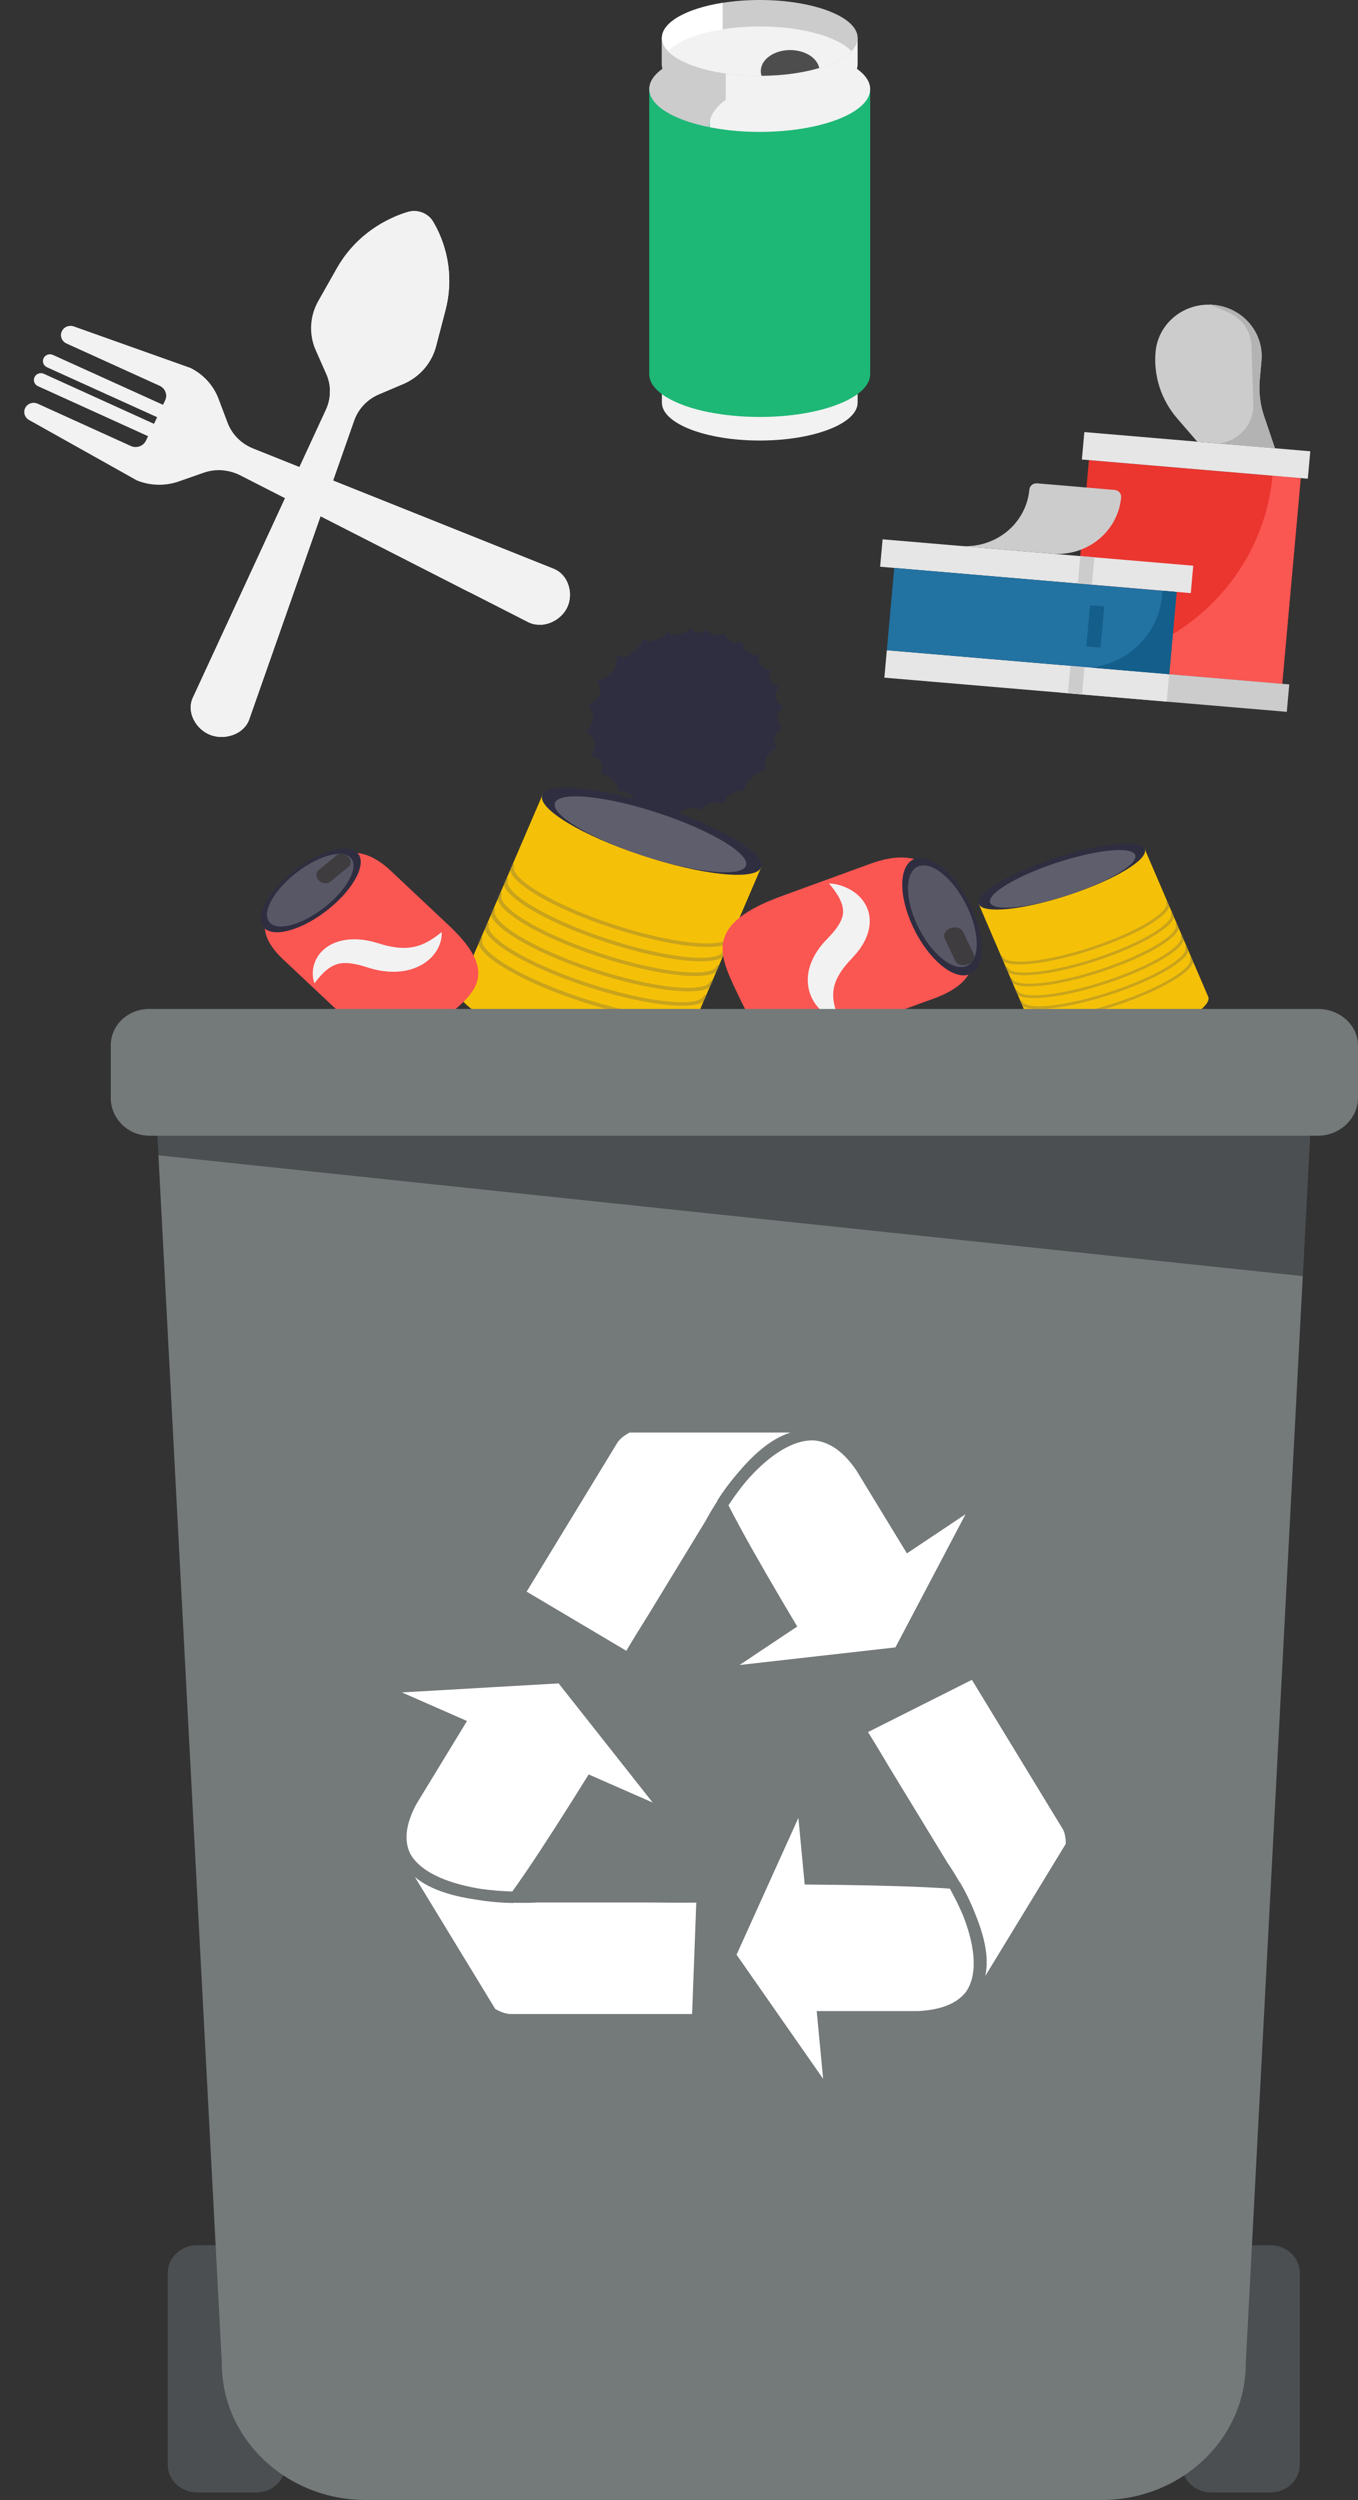 <svg width="125" height="230" viewBox="0 0 125 230" fill="none" xmlns="http://www.w3.org/2000/svg">
<rect x="0" y="0" width="125" height="230" fill="#333333" stroke="none"/>
<path d="M70.081 79.754L49.958 73.073L42.239 91.024C42.239 91.024 42.239 91.025 42.239 91.026C42.237 91.03 42.235 91.034 42.233 91.039C41.709 92.256 45.79 94.737 51.347 96.581C56.904 98.427 61.832 98.935 62.356 97.719C62.358 97.714 62.359 97.71 62.361 97.705H62.362L70.081 79.754" fill="#F5C108"/>
<path d="M70.05 79.821C69.527 81.039 64.598 80.529 59.041 78.684C53.484 76.84 49.404 74.357 49.927 73.141C50.45 71.925 55.379 72.434 60.936 74.279C66.493 76.124 70.573 78.605 70.05 79.821" fill="#2F2E41"/>
<path d="M56.192 85.316C53.491 84.418 51.048 83.344 49.315 82.29C48.042 81.516 46.602 80.414 46.969 79.56C47.006 79.476 47.114 79.433 47.21 79.465C47.306 79.496 47.355 79.591 47.319 79.676C47.105 80.172 47.931 81.049 49.527 82.02C51.236 83.059 53.65 84.121 56.324 85.009C58.998 85.896 61.607 86.502 63.672 86.715C65.6 86.914 66.879 86.738 67.092 86.242C67.128 86.156 67.236 86.114 67.333 86.145C67.429 86.178 67.478 86.272 67.441 86.357C67.075 87.211 65.165 87.2 63.628 87.042C61.534 86.826 58.893 86.212 56.192 85.316" fill="#4B4F51" fill-opacity="0.26"/>
<path d="M55.624 86.636C52.922 85.739 50.48 84.664 48.746 83.609C47.474 82.836 46.034 81.734 46.401 80.88C46.437 80.796 46.545 80.753 46.642 80.784C46.738 80.816 46.787 80.911 46.75 80.997C46.537 81.492 47.362 82.368 48.959 83.339C50.668 84.379 53.082 85.44 55.756 86.328C58.429 87.216 61.039 87.823 63.103 88.035C65.032 88.235 66.31 88.057 66.524 87.561C66.56 87.477 66.668 87.433 66.764 87.466C66.861 87.498 66.909 87.592 66.873 87.677C66.506 88.53 64.597 88.52 63.06 88.361C60.966 88.145 58.325 87.533 55.624 86.636" fill="#4B4F51" fill-opacity="0.26"/>
<path d="M55.048 87.986C52.346 87.089 49.904 86.015 48.17 84.96C46.898 84.186 45.458 83.084 45.825 82.231C45.861 82.147 45.969 82.103 46.065 82.136C46.162 82.168 46.211 82.261 46.174 82.347C45.961 82.844 46.786 83.719 48.383 84.69C50.092 85.73 52.506 86.791 55.18 87.679C57.853 88.567 60.463 89.173 62.528 89.386C64.456 89.585 65.734 89.408 65.948 88.912C65.984 88.828 66.092 88.784 66.189 88.817C66.285 88.849 66.334 88.943 66.297 89.028C65.93 89.881 64.021 89.871 62.484 89.712C60.39 89.495 57.749 88.883 55.048 87.986" fill="#4B4F51" fill-opacity="0.26"/>
<path d="M54.44 89.398C51.739 88.501 49.296 87.427 47.563 86.372C46.29 85.598 44.85 84.497 45.217 83.643C45.254 83.557 45.362 83.516 45.458 83.547C45.554 83.579 45.603 83.674 45.567 83.759C45.353 84.255 46.179 85.131 47.775 86.102C49.485 87.142 51.898 88.203 54.572 89.09C57.246 89.978 59.855 90.585 61.92 90.799C63.848 90.997 65.127 90.82 65.34 90.323C65.377 90.239 65.484 90.196 65.581 90.228C65.677 90.261 65.726 90.355 65.689 90.44C65.323 91.293 63.413 91.282 61.876 91.124C59.782 90.908 57.141 90.295 54.44 89.398" fill="#4B4F51" fill-opacity="0.26"/>
<path d="M53.869 90.718C51.167 89.823 48.725 88.748 46.992 87.693C45.719 86.919 44.279 85.817 44.646 84.964C44.682 84.88 44.79 84.837 44.887 84.869C44.983 84.901 45.032 84.996 44.995 85.08C44.782 85.577 45.608 86.453 47.204 87.424C48.913 88.463 51.327 89.524 54.001 90.411C56.674 91.3 59.284 91.906 61.349 92.119C63.277 92.319 64.555 92.14 64.769 91.644C64.805 91.56 64.913 91.516 65.01 91.55C65.106 91.581 65.155 91.676 65.118 91.76C64.751 92.613 62.842 92.604 61.305 92.444C59.211 92.228 56.57 91.616 53.869 90.718" fill="#4B4F51" fill-opacity="0.26"/>
<path d="M53.288 92.068C50.586 91.173 48.144 90.097 46.41 89.043C45.138 88.268 43.698 87.167 44.065 86.314C44.101 86.229 44.209 86.186 44.306 86.219C44.402 86.25 44.451 86.345 44.414 86.43C44.201 86.926 45.027 87.803 46.623 88.773C48.332 89.813 50.746 90.874 53.42 91.762C56.093 92.649 58.703 93.256 60.767 93.469C62.696 93.668 63.974 93.49 64.188 92.995C64.224 92.909 64.332 92.867 64.429 92.899C64.525 92.931 64.574 93.026 64.537 93.11C64.17 93.963 62.261 93.953 60.724 93.795C58.63 93.578 55.989 92.966 53.288 92.068Z" fill="#4B4F51" fill-opacity="0.26"/>
<path d="M68.654 79.674C68.197 80.735 63.895 80.291 59.045 78.681C54.195 77.07 50.634 74.905 51.09 73.842C51.547 72.78 55.849 73.224 60.699 74.835C65.549 76.445 69.11 78.611 68.654 79.674" fill="#F2F2F2" fill-opacity="0.25"/>
<path d="M71.567 68.808C71.567 68.808 71.154 68.288 71.322 67.731C71.489 67.173 71.999 66.983 71.999 66.983C71.999 66.983 71.539 66.537 71.576 65.963C71.614 65.388 72.12 65.054 72.12 65.054C72.12 65.054 71.49 64.597 71.4 64.12C71.309 63.642 71.73 63.164 71.73 63.164C71.73 63.164 71.048 62.986 70.872 62.581C70.696 62.178 71.044 61.796 71.044 61.796C71.044 61.796 70.138 61.357 69.892 61.043C69.647 60.729 70.065 60.124 69.898 60.267C69.741 60.4 69.137 60.212 68.721 59.91C68.701 59.894 68.681 59.88 68.661 59.865C68.655 59.859 68.648 59.855 68.642 59.85C68.228 59.513 68.432 59.069 68.432 59.069C68.432 59.069 67.697 59.24 67.211 58.945C66.726 58.649 66.742 58.226 66.742 58.226C66.356 58.547 65.601 58.411 65.601 58.411L65.028 57.934C64.068 58.687 63.62 57.753 63.62 57.753C63.62 57.753 63.373 58.055 62.995 58.261C62.646 58.288 62.299 58.335 61.956 58.402C61.603 58.301 61.469 58.065 61.469 58.065C61.439 58.282 61.187 58.487 60.905 58.671C60.557 58.782 60.215 58.912 59.883 59.063C59.531 58.999 59.177 58.789 59.177 58.789C59.218 59.169 58.446 59.76 57.998 60.197C57.926 60.253 57.855 60.309 57.784 60.367C57.34 60.6 56.727 60.29 56.727 60.29C56.727 60.29 56.904 60.866 56.535 61.614C56.535 61.615 56.535 61.615 56.534 61.617C56.43 61.743 56.329 61.873 56.232 62.005C55.727 62.468 54.928 62.662 54.928 62.662C54.928 62.662 55.468 63.255 55.18 63.886C54.893 64.517 54.165 64.93 54.165 64.93C54.165 64.93 54.562 65.407 54.588 66.003C54.615 66.599 54.017 67.334 54.017 67.334C54.017 67.334 54.594 67.687 54.718 68.243C54.72 68.255 54.723 68.267 54.725 68.279C54.727 68.288 54.729 68.297 54.73 68.308C54.822 68.899 54.369 69.558 54.369 69.558C54.369 69.558 55.12 69.629 55.384 70.212C55.648 70.795 55.243 71.228 55.243 71.228C55.564 71.173 56.11 71.428 56.481 71.812C56.502 71.835 56.522 71.858 56.543 71.879C56.547 71.884 56.551 71.889 56.556 71.894C56.925 72.323 56.927 72.823 56.927 72.823C56.927 72.823 57.376 72.713 57.898 73.031C57.928 73.052 57.958 73.071 57.988 73.09C57.991 73.093 57.994 73.095 57.998 73.098C58.562 73.497 58.394 73.691 58.394 73.691L62.351 74.908C62.449 74.6 63.511 74.38 63.511 74.38C63.545 74.352 63.581 74.332 63.617 74.314C63.723 74.302 63.828 74.287 63.934 74.269C64.275 74.309 64.594 74.575 64.594 74.575C64.594 74.575 64.656 74.18 65.313 73.935C65.359 73.92 65.404 73.905 65.45 73.889C65.455 73.888 65.461 73.885 65.466 73.884C66.268 73.648 66.68 73.922 66.68 73.922C66.68 73.922 66.654 73.437 67.225 73.069C67.25 73.054 67.275 73.04 67.299 73.024C67.306 73.019 67.313 73.016 67.32 73.012C67.99 72.638 68.44 72.744 68.44 72.744C68.44 72.744 68.64 72.103 69.114 71.587C69.144 71.556 69.173 71.526 69.202 71.494C69.207 71.491 69.21 71.486 69.215 71.482C69.761 70.953 70.392 70.802 70.392 70.802C70.392 70.802 70.311 70.067 70.658 69.507C71.005 68.95 71.567 68.808 71.567 68.808" fill="#2F2E41"/>
<path d="M65.8 59.81C62.228 58.624 58.102 60.495 56.603 63.982C55.103 67.469 56.79 71.271 60.362 72.457C63.933 73.642 68.059 71.77 69.559 68.283C71.058 64.796 69.372 60.995 65.8 59.81ZM60.098 73.07C58.199 72.441 56.725 71.127 55.946 69.371C55.167 67.615 55.177 65.626 55.974 63.773C56.771 61.92 58.259 60.423 60.165 59.559C62.071 58.695 64.166 58.565 66.064 59.195C67.962 59.825 69.436 61.139 70.215 62.895C70.994 64.651 70.984 66.64 70.188 68.492C69.391 70.346 67.902 71.842 65.996 72.707C64.091 73.572 61.996 73.701 60.098 73.07" fill="#2F2E41"/>
<path d="M105.348 78.058L90.071 83.126L95.928 96.754C95.928 96.754 95.928 96.754 95.929 96.755C95.93 96.758 95.931 96.761 95.933 96.765C96.329 97.689 100.071 97.303 104.29 95.903C108.508 94.505 111.606 92.621 111.21 91.697C111.209 91.694 111.206 91.691 111.205 91.686L105.348 78.058" fill="#F5C108"/>
<path d="M105.37 78.111C105.767 79.035 102.669 80.918 98.45 82.318C94.232 83.717 90.49 84.104 90.093 83.18C89.696 82.256 92.794 80.373 97.013 78.973C101.232 77.573 104.973 77.187 105.37 78.111Z" fill="#2F2E41"/>
<path d="M100.613 87.35C98.563 88.031 96.558 88.495 94.968 88.66C93.801 88.781 92.352 88.788 92.074 88.14C92.046 88.076 92.083 88.004 92.156 87.978C92.229 87.954 92.311 87.987 92.339 88.052C92.501 88.428 93.471 88.564 94.935 88.412C96.503 88.251 98.484 87.792 100.513 87.118C102.543 86.444 104.376 85.639 105.674 84.85C106.885 84.112 107.512 83.448 107.351 83.071C107.323 83.007 107.36 82.935 107.434 82.911C107.507 82.887 107.588 82.919 107.616 82.983C107.894 83.631 106.801 84.467 105.835 85.055C104.519 85.855 102.665 86.67 100.613 87.35" fill="#4B4F51" fill-opacity="0.26"/>
<path d="M101.045 88.354C98.995 89.033 96.99 89.498 95.4 89.662C94.233 89.783 92.784 89.79 92.505 89.142C92.478 89.078 92.515 89.006 92.588 88.982C92.661 88.958 92.743 88.991 92.77 89.054C92.933 89.432 93.903 89.566 95.367 89.415C96.934 89.253 98.915 88.794 100.945 88.12C102.975 87.447 104.807 86.641 106.105 85.852C107.317 85.115 107.944 84.451 107.782 84.075C107.754 84.009 107.791 83.938 107.864 83.913C107.937 83.889 108.02 83.921 108.047 83.986C108.326 84.633 107.233 85.471 106.266 86.057C104.95 86.858 103.096 87.673 101.045 88.354" fill="#4B4F51" fill-opacity="0.26"/>
<path d="M101.483 89.379C99.432 90.059 97.427 90.524 95.837 90.688C94.67 90.808 93.221 90.816 92.943 90.168C92.915 90.104 92.952 90.031 93.025 90.007C93.099 89.983 93.18 90.016 93.208 90.08C93.37 90.456 94.341 90.592 95.804 90.441C97.372 90.28 99.353 89.82 101.383 89.146C103.413 88.472 105.245 87.666 106.543 86.878C107.755 86.14 108.382 85.476 108.22 85.099C108.193 85.034 108.23 84.963 108.303 84.939C108.376 84.914 108.457 84.946 108.485 85.01C108.763 85.658 107.67 86.494 106.704 87.082C105.388 87.883 103.534 88.697 101.483 89.379" fill="#4B4F51" fill-opacity="0.26"/>
<path d="M101.945 90.451C99.894 91.131 97.889 91.596 96.299 91.76C95.133 91.879 93.683 91.888 93.405 91.239C93.377 91.175 93.414 91.104 93.488 91.08C93.561 91.055 93.642 91.088 93.67 91.152C93.832 91.528 94.803 91.663 96.267 91.513C97.834 91.351 99.815 90.891 101.844 90.218C103.874 89.543 105.707 88.738 107.005 87.95C108.217 87.213 108.844 86.547 108.682 86.171C108.655 86.107 108.692 86.035 108.765 86.011C108.838 85.986 108.919 86.019 108.947 86.083C109.225 86.732 108.132 87.568 107.167 88.154C105.85 88.954 103.996 89.771 101.945 90.451" fill="#4B4F51" fill-opacity="0.26"/>
<path d="M102.375 91.453C100.325 92.133 98.32 92.599 96.73 92.763C95.563 92.883 94.114 92.89 93.835 92.242C93.808 92.177 93.845 92.105 93.918 92.082C93.991 92.057 94.073 92.09 94.101 92.153C94.263 92.531 95.233 92.666 96.697 92.515C98.264 92.353 100.245 91.892 102.275 91.219C104.305 90.547 106.138 89.741 107.435 88.952C108.647 88.215 109.274 87.55 109.112 87.173C109.084 87.109 109.121 87.037 109.195 87.013C109.268 86.988 109.35 87.021 109.378 87.085C109.656 87.733 108.563 88.569 107.596 89.157C106.28 89.956 104.426 90.773 102.375 91.453" fill="#4B4F51" fill-opacity="0.26"/>
<path d="M102.818 92.478C100.767 93.159 98.762 93.624 97.172 93.787C96.006 93.908 94.557 93.915 94.277 93.267C94.25 93.203 94.287 93.131 94.361 93.107C94.434 93.083 94.515 93.115 94.543 93.18C94.705 93.556 95.676 93.692 97.14 93.54C98.707 93.378 100.688 92.918 102.718 92.245C104.747 91.572 106.58 90.766 107.877 89.977C109.09 89.24 109.717 88.575 109.555 88.199C109.527 88.135 109.564 88.062 109.637 88.038C109.71 88.014 109.793 88.046 109.82 88.11C110.099 88.759 109.005 89.595 108.039 90.182C106.723 90.982 104.868 91.797 102.818 92.478" fill="#4B4F51" fill-opacity="0.26"/>
<path d="M104.486 78.642C104.832 79.448 102.128 81.092 98.447 82.314C94.764 83.535 91.499 83.872 91.152 83.066C90.806 82.26 93.509 80.616 97.192 79.395C100.873 78.173 104.14 77.836 104.486 78.642Z" fill="#F2F2F2" fill-opacity="0.25"/>
<path fill-rule="evenodd" clip-rule="evenodd" d="M41.014 93.604C38.277 95.849 36.058 97.669 31.432 93.315L26.05 88.252C22.833 85.223 24.754 83.123 27.49 80.878L27.5 80.87C30.237 78.624 32.777 77.107 35.97 80.112L41.352 85.176C45.979 89.531 43.76 91.351 41.023 93.596L41.014 93.604" fill="#FA5652"/>
<path fill-rule="evenodd" clip-rule="evenodd" d="M30.348 83.554C27.998 85.481 25.312 86.31 24.348 85.402C23.384 84.496 24.508 82.197 26.859 80.269C29.209 78.341 31.895 77.513 32.859 78.419C33.823 79.327 32.699 81.625 30.348 83.554" fill="#2F2E41"/>
<path fill-rule="evenodd" clip-rule="evenodd" d="M30.065 83.32C28.031 84.989 25.707 85.705 24.873 84.92C24.039 84.135 25.012 82.147 27.045 80.477C29.079 78.809 31.404 78.093 32.238 78.877C33.072 79.662 32.099 81.651 30.065 83.32Z" fill="#F2F2F2" fill-opacity="0.21"/>
<path fill-rule="evenodd" clip-rule="evenodd" d="M30.441 81.094C30.157 81.327 29.681 81.312 29.37 81.021L29.361 81.011C29.051 80.718 29.045 80.281 29.33 80.047L30.962 78.708C31.247 78.474 31.729 78.522 32.039 78.813L32.049 78.822C32.359 79.114 32.358 79.52 32.074 79.753L30.441 81.094Z" fill="#3E3C3E"/>
<path d="M40.645 85.749C40.645 85.749 40.655 85.805 40.656 85.912C40.657 85.966 40.657 86.033 40.65 86.111C40.645 86.188 40.634 86.276 40.615 86.376C40.599 86.475 40.571 86.584 40.535 86.702C40.519 86.763 40.498 86.824 40.474 86.886C40.452 86.951 40.423 87.015 40.393 87.082C40.273 87.349 40.097 87.644 39.839 87.939C39.58 88.233 39.236 88.525 38.805 88.768C38.377 89.011 37.863 89.199 37.316 89.302C36.769 89.406 36.195 89.427 35.638 89.379C35.08 89.332 34.536 89.222 34.03 89.065C33.817 89 33.604 88.935 33.392 88.87C33.312 88.849 33.232 88.828 33.153 88.804C33.072 88.78 32.98 88.765 32.895 88.742C32.552 88.665 32.232 88.615 31.944 88.603C31.797 88.593 31.663 88.601 31.529 88.609C31.494 88.609 31.464 88.617 31.431 88.621C31.399 88.625 31.365 88.629 31.332 88.633C31.3 88.639 31.268 88.646 31.237 88.653C31.205 88.66 31.171 88.662 31.141 88.673C30.888 88.738 30.639 88.847 30.407 88.991C30.177 89.137 29.969 89.313 29.789 89.485C29.609 89.659 29.457 89.83 29.333 89.977C29.301 90.013 29.273 90.049 29.246 90.083C29.219 90.116 29.192 90.149 29.169 90.179C29.122 90.24 29.082 90.293 29.049 90.335C28.984 90.424 28.949 90.471 28.949 90.471C28.949 90.471 28.924 90.418 28.893 90.313C28.878 90.262 28.86 90.197 28.845 90.121C28.828 90.044 28.815 89.957 28.805 89.856C28.785 89.656 28.78 89.41 28.823 89.122C28.868 88.837 28.959 88.508 29.149 88.159C29.34 87.814 29.64 87.448 30.072 87.141C30.499 86.829 31.06 86.609 31.639 86.501C32.22 86.392 32.814 86.391 33.374 86.46C33.443 86.469 33.513 86.48 33.582 86.49C33.653 86.501 33.72 86.507 33.793 86.524C33.937 86.552 34.082 86.585 34.226 86.618L34.28 86.63L34.322 86.641L34.406 86.664C34.462 86.679 34.517 86.695 34.572 86.712L34.916 86.811C35.289 86.929 35.656 87.02 36.008 87.087C36.361 87.154 36.699 87.195 37.021 87.204C37.344 87.215 37.652 87.193 37.952 87.142C38.252 87.089 38.542 87.004 38.814 86.897C39.085 86.788 39.337 86.659 39.56 86.527C39.784 86.395 39.979 86.263 40.139 86.147C40.179 86.118 40.218 86.09 40.252 86.062C40.288 86.035 40.323 86.01 40.353 85.986C40.416 85.936 40.469 85.894 40.512 85.86C40.598 85.789 40.645 85.749 40.645 85.749" fill="#F2F2F2"/>
<path fill-rule="evenodd" clip-rule="evenodd" d="M67.79 91.215C66.176 87.795 64.867 85.023 71.914 82.455L80.111 79.467C85.012 77.681 86.774 80.289 88.387 83.709L88.394 83.72C90.008 87.14 90.826 90.091 85.963 91.863L77.766 94.851C70.719 97.42 69.411 94.648 67.796 91.228L67.79 91.215Z" fill="#FA5652"/>
<path fill-rule="evenodd" clip-rule="evenodd" d="M84.048 85.299C82.662 82.363 82.728 79.549 84.195 79.013C85.663 78.478 87.977 80.425 89.363 83.362C90.749 86.3 90.683 89.114 89.216 89.648C87.748 90.184 85.434 88.237 84.048 85.299Z" fill="#2F2E41"/>
<path fill-rule="evenodd" clip-rule="evenodd" d="M84.441 85.129C83.241 82.589 83.298 80.153 84.568 79.69C85.838 79.227 87.841 80.913 89.041 83.453C90.24 85.995 90.184 88.43 88.913 88.893C87.643 89.357 85.641 87.671 84.441 85.129Z" fill="#F2F2F2" fill-opacity="0.21"/>
<path fill-rule="evenodd" clip-rule="evenodd" d="M86.964 86.356C86.796 86 87.002 85.566 87.474 85.393L87.489 85.388C87.962 85.216 88.49 85.384 88.657 85.74L89.621 87.779C89.788 88.135 89.541 88.562 89.069 88.735L89.054 88.74C88.582 88.913 88.095 88.751 87.927 88.397L86.964 86.356Z" fill="#3E3C3E"/>
<path d="M77.358 93.971C77.358 93.971 77.286 93.957 77.157 93.917C77.092 93.897 77.013 93.871 76.923 93.834C76.831 93.799 76.729 93.753 76.618 93.697C76.504 93.642 76.385 93.573 76.257 93.494C76.192 93.456 76.127 93.411 76.061 93.365C75.993 93.319 75.927 93.267 75.858 93.212C75.586 92.996 75.301 92.717 75.049 92.361C74.798 92.006 74.583 91.573 74.462 91.079C74.34 90.585 74.317 90.035 74.409 89.488C74.499 88.94 74.701 88.4 74.978 87.903C75.255 87.406 75.6 86.944 75.988 86.538C76.15 86.366 76.312 86.195 76.474 86.024C76.53 85.958 76.587 85.892 76.648 85.829C76.708 85.763 76.763 85.684 76.824 85.615C77.052 85.327 77.237 85.05 77.365 84.788C77.434 84.657 77.478 84.529 77.521 84.402C77.535 84.369 77.537 84.338 77.545 84.306C77.552 84.274 77.562 84.242 77.571 84.209C77.575 84.177 77.579 84.145 77.584 84.114C77.588 84.082 77.598 84.048 77.597 84.016C77.619 83.758 77.586 83.483 77.504 83.212C77.42 82.942 77.292 82.68 77.156 82.445C77.019 82.21 76.874 82.001 76.746 81.829C76.715 81.785 76.683 81.744 76.653 81.706C76.623 81.668 76.596 81.631 76.568 81.597C76.513 81.529 76.466 81.471 76.428 81.424C76.348 81.329 76.305 81.278 76.305 81.278C76.305 81.278 76.379 81.276 76.516 81.289C76.584 81.295 76.668 81.302 76.765 81.319C76.864 81.334 76.975 81.356 77.099 81.387C77.347 81.446 77.644 81.541 77.972 81.693C78.297 81.848 78.656 82.061 78.998 82.375C79.337 82.687 79.658 83.11 79.856 83.631C80.061 84.15 80.106 84.755 80.007 85.334C79.908 85.915 79.674 86.466 79.371 86.957C79.333 87.018 79.293 87.078 79.254 87.139C79.212 87.199 79.178 87.26 79.129 87.32C79.038 87.443 78.943 87.563 78.846 87.684L78.81 87.728L78.779 87.764L78.719 87.833C78.68 87.879 78.638 87.923 78.597 87.969L78.343 88.247C78.053 88.547 77.8 88.85 77.581 89.15C77.362 89.451 77.179 89.747 77.04 90.041C76.901 90.337 76.805 90.631 76.749 90.929C76.694 91.227 76.681 91.529 76.703 91.824C76.726 92.118 76.782 92.401 76.852 92.66C76.921 92.919 77.004 93.152 77.08 93.346C77.099 93.394 77.117 93.442 77.136 93.484C77.155 93.528 77.171 93.57 77.189 93.608C77.224 93.686 77.253 93.751 77.277 93.804C77.328 93.912 77.358 93.971 77.358 93.971" fill="#F2F2F2"/>
<path d="M26.285 226.748C26.285 228.162 25.076 229.307 23.584 229.307H18.139C16.648 229.307 15.438 228.162 15.438 226.748V209.119C15.438 207.705 16.648 206.56 18.139 206.56H23.584C25.076 206.56 26.285 207.705 26.285 209.119V226.748" fill="#4B4F51"/>
<path d="M119.644 226.748C119.644 228.162 118.435 229.307 116.943 229.307H111.498C110.006 229.307 108.797 228.162 108.797 226.748V209.119C108.797 207.705 110.006 206.56 111.498 206.56H116.943C118.435 206.56 119.644 207.705 119.644 209.119V226.748Z" fill="#4B4F51"/>
<path d="M120.713 102.339C120.713 102.168 120.708 101.946 120.701 101.83H14.392C14.384 101.946 14.38 102.168 14.38 102.339L14.587 106.283L119.922 117.397L120.713 102.339" fill="#4B4F51"/>
<path d="M14.583 106.283L20.419 217.441C20.419 224.377 26.354 230 33.674 230H36.651H98.434H101.41C108.731 230 114.667 224.377 114.667 217.441L119.918 117.396L14.583 106.283" fill="#74797A"/>
<path d="M125 101C125 102.896 123.324 104.486 121.322 104.486H13.758C11.757 104.486 10.195 102.896 10.195 101V96.202C10.195 94.306 11.757 92.824 13.758 92.824H121.322C123.324 92.824 125 94.306 125 96.202V101Z" fill="#74797A"/>
<path d="M73.383 149.64L68.074 153.181L75.036 152.394L75.343 152.358L76.231 152.26L82.422 151.559L85.077 146.521L85.355 145.993L88.876 139.309L83.477 142.91L78.821 135.268C77.572 133.443 76.259 132.646 74.966 132.519C72.676 132.413 70.347 134.361 68.692 136.265C68.239 136.811 67.826 137.363 67.462 137.885C67.318 138.092 67.18 138.294 67.052 138.488C67.179 138.737 67.318 139.005 67.462 139.279C67.657 139.652 67.863 140.04 68.088 140.451C69.448 142.96 71.311 146.169 73.383 149.64" fill="white"/>
<path d="M87.432 173.755C86.742 173.708 85.965 173.662 85.118 173.623C82.144 173.486 78.281 173.41 74.07 173.375L73.489 167.247L70.727 173.354L70.606 173.623L70.253 174.402L67.798 179.833L71.076 184.529L71.418 185.021L75.767 191.252L75.175 185.021H84.488C86.782 184.91 88.165 184.231 88.929 183.234C90.172 181.408 89.555 178.524 88.641 176.213C88.262 175.313 87.83 174.471 87.432 173.755Z" fill="white"/>
<path d="M98.097 169.641C98.107 168.941 97.951 168.522 97.855 168.325L97.74 168.137L89.459 154.545L79.898 159.351C80.492 160.294 81.21 161.493 81.971 162.775L87.201 171.357C87.388 171.625 87.814 172.266 88.316 173.141L88.346 173.144L88.501 173.414C88.884 174.079 89.324 174.959 89.708 175.93C90.479 177.793 91.105 179.927 90.693 181.788L98.097 169.641" fill="white"/>
<path d="M67.461 136.057C67.602 135.883 67.747 135.707 67.899 135.532C69.218 133.969 70.854 132.389 72.761 131.795H67.461H57.956C57.312 132.136 57.006 132.473 56.874 132.652L56.76 132.838L48.477 146.431L57.651 151.872C58.216 150.912 58.952 149.724 59.745 148.457L64.973 139.877C65.125 139.588 65.497 138.919 66.045 138.069L66.032 138.045L66.202 137.782C66.528 137.277 66.957 136.677 67.461 136.057Z" fill="white"/>
<path d="M44.304 173.784C45.317 173.924 46.305 173.991 47.155 174.021C47.545 173.478 47.974 172.863 48.433 172.189C50.046 169.817 52.048 166.684 54.185 163.248L60.076 165.834L55.875 160.514L55.69 160.28L55.155 159.602L51.418 154.873L45.487 155.213L44.865 155.25L36.995 155.702L42.986 158.332L38.33 165.973C37.285 167.91 37.215 169.386 37.744 170.511C38.792 172.443 41.737 173.379 44.304 173.784Z" fill="white"/>
<path d="M59.925 175.03H49.466C49.128 175.049 48.328 175.08 47.279 175.055L47.261 175.078L46.936 175.068C46.136 175.051 45.114 174.973 44.032 174.8C41.943 174.503 39.681 173.948 38.187 172.68L45.589 184.829C46.22 185.187 46.684 185.269 46.911 185.29H47.14H63.705L64.091 175.042C62.933 175.055 61.478 175.048 59.925 175.03" fill="white"/>
<g clip-path="url(#clip0)">
<path d="M100.232 42.33L119.729 43.986L118.023 62.911L98.527 61.255L100.232 42.33Z" fill="#EB352F"/>
<path d="M119.729 43.986L118.023 62.911L98.527 61.255L98.726 61.243C103.438 60.943 107.885 59.016 111.26 55.81C114.636 52.605 116.718 48.332 117.13 43.765L119.729 43.986Z" fill="#FA5652"/>
<path d="M99.811 39.751L120.607 41.518L120.38 44.041L99.583 42.275L99.811 39.751Z" fill="#E6E6E6"/>
<path d="M97.877 61.2L118.673 62.967L118.446 65.49L97.65 63.724L97.877 61.2Z" fill="#CCCCCC"/>
<path d="M117.355 41.241L110.206 40.634L108.361 38.5C106.884 36.792 106.167 34.584 106.368 32.362C106.476 31.157 107.054 30.038 107.984 29.232C108.914 28.427 110.125 27.997 111.371 28.029C111.47 28.031 111.568 28.036 111.668 28.045C112.308 28.099 112.931 28.275 113.501 28.563C114.071 28.851 114.577 29.245 114.99 29.723C115.403 30.201 115.715 30.753 115.908 31.348C116.101 31.943 116.172 32.569 116.116 33.19L115.958 34.941C115.856 36.075 115.992 37.218 116.359 38.3L117.355 41.241Z" fill="#CCCCCC"/>
<path d="M81.63 59.821L107.625 62.028L107.398 64.552L81.403 62.344L81.63 59.821Z" fill="#E6E6E6"/>
<path d="M81.24 49.617L109.835 52.045L109.608 54.568L81.013 52.14L81.24 49.617Z" fill="#E6E6E6"/>
<path d="M88.388 50.224L88.388 50.224C89.94 50.355 91.481 49.884 92.674 48.912C93.867 47.94 94.613 46.549 94.749 45.043L94.749 45.043C94.764 44.875 94.847 44.721 94.98 44.613C95.112 44.505 95.284 44.452 95.456 44.467L102.605 45.074C102.777 45.089 102.936 45.169 103.048 45.298C103.159 45.427 103.213 45.593 103.198 45.76L103.198 45.76C103.062 47.266 102.316 48.658 101.123 49.63C99.93 50.601 98.388 51.073 96.837 50.941L88.388 50.224Z" fill="#CCCCCC"/>
<path d="M98.526 61.256L99.826 61.366L99.599 63.889L98.299 63.779L98.526 61.256Z" fill="#CCCCCC"/>
<path d="M99.436 51.162L100.736 51.272L100.509 53.796L99.209 53.685L99.436 51.162Z" fill="#CCCCCC"/>
<path d="M82.312 52.25L108.308 54.458L107.626 62.028L81.63 59.821L82.312 52.25Z" fill="#2272A2"/>
<path d="M108.308 54.458L107.626 62.028L100.477 61.421C102.168 61.204 103.733 60.434 104.912 59.237C106.092 58.041 106.815 56.489 106.964 54.84L107.008 54.348L108.308 54.458Z" fill="#135E8A"/>
<path d="M100.339 55.688L101.639 55.799L101.297 59.584L99.998 59.473L100.339 55.688Z" fill="#135E8A"/>
<path d="M115.362 37.218L115.197 31.832C115.176 31.168 114.961 30.523 114.577 29.973C114.193 29.423 113.655 28.99 113.027 28.726L111.37 28.029L111.343 28.017L111.668 28.045C112.308 28.099 112.931 28.275 113.501 28.563C114.071 28.851 114.577 29.245 114.99 29.723C115.403 30.201 115.715 30.753 115.908 31.348C116.101 31.943 116.172 32.569 116.115 33.19L115.958 34.941C115.855 36.075 115.992 37.218 116.358 38.299L117.354 41.241L112.155 40.8C113.056 40.703 113.886 40.281 114.48 39.617C115.074 38.953 115.389 38.097 115.362 37.218V37.218Z" fill="#B3B3B3"/>
</g>
<g clip-path="url(#clip1)">
<path d="M78.941 36.249V37.041C78.941 38.967 74.908 40.529 69.934 40.529C64.959 40.529 60.926 38.967 60.926 37.041V36.249" fill="#F2F2F2"/>
<path d="M80.097 8.199V34.424C80.097 36.598 75.547 38.36 69.934 38.36C68.273 38.36 66.705 38.206 65.32 37.933C62.026 37.282 59.77 35.955 59.77 34.424V8.199H80.097Z" fill="#1DB776"/>
<path d="M80.097 8.199C80.097 10.373 75.547 12.135 69.934 12.135C68.251 12.135 66.662 11.976 65.265 11.695C62.001 11.04 59.77 9.72 59.77 8.199C59.77 7.523 60.211 6.885 60.988 6.329L78.879 6.329C79.657 6.885 80.097 7.523 80.097 8.199Z" fill="#F2F2F2"/>
<path d="M65.32 8.199V37.933C62.026 37.282 59.77 35.955 59.77 34.425V8.199H65.32V8.199Z" fill="#1DB776"/>
<path d="M78.941 3.488V5.922C78.941 7.848 74.908 9.41 69.934 9.41C68.832 9.41 67.778 9.334 66.802 9.194C63.371 8.701 60.926 7.421 60.926 5.922V3.488L78.941 3.488Z" fill="#F2F2F2"/>
<path d="M66.802 3.488V9.194C63.371 8.701 60.926 7.421 60.926 5.922V3.488H66.802Z" fill="#CCCCCC"/>
<path d="M78.942 3.488C78.942 5.414 74.909 6.976 69.934 6.976C68.725 6.976 67.571 6.884 66.518 6.717C63.236 6.195 60.926 4.946 60.926 3.488C60.926 2.03 63.236 0.781 66.518 0.26C67.571 0.092 68.725 3.00813e-09 69.934 3.00813e-09C74.909 -7.91545e-05 78.942 1.562 78.942 3.488Z" fill="#CCCCCC"/>
<path d="M66.518 0.26V6.716C63.236 6.195 60.926 4.946 60.926 3.488C60.926 2.03 63.236 0.781 66.518 0.26Z" fill="white"/>
<path d="M78.378 4.704C77.104 6.03 73.804 6.976 69.934 6.976C66.064 6.976 62.764 6.03 61.49 4.704C62.766 3.378 66.065 2.433 69.934 2.433C73.803 2.433 77.103 3.378 78.378 4.704Z" fill="#F2F2F2"/>
<path d="M75.409 6.258C73.932 6.696 72.095 6.962 70.1 6.975C70.053 6.835 70.029 6.69 70.029 6.54C70.029 5.471 71.24 4.606 72.734 4.606C74.093 4.606 75.219 5.323 75.409 6.258Z" fill="#4D4D4D"/>
<path d="M66.802 9.194C66.802 9.194 65.264 10.128 65.264 11.695C61.999 11.04 59.77 9.72 59.77 8.199C59.77 7.523 60.21 6.885 60.987 6.329H62.953L66.802 9.194Z" fill="#CCCCCC"/>
</g>
<g clip-path="url(#clip2)">
<path d="M14.725 38.501L15.27 37.364L4.87 32.652C4.547 32.506 4.163 32.641 4.013 32.955C3.862 33.269 4.002 33.642 4.325 33.789L14.725 38.501Z" fill="#F2F2F2"/>
<path d="M13.843 40.227L14.388 39.09L4.037 34.391C3.714 34.244 3.33 34.38 3.18 34.694C3.029 35.007 3.169 35.381 3.492 35.527L13.843 40.227Z" fill="#F2F2F2"/>
<path d="M20.067 36.583C19.59 35.401 18.69 34.439 17.548 33.865L6.788 30.037C6.364 29.886 5.893 30.075 5.703 30.472C5.501 30.895 5.689 31.397 6.124 31.594L14.696 35.485C15.222 35.723 15.45 36.331 15.205 36.841L13.434 40.537C13.189 41.048 12.565 41.269 12.039 41.03L3.467 37.14C3.032 36.943 2.515 37.125 2.313 37.548C2.123 37.944 2.277 38.417 2.668 38.636L12.597 44.197C13.783 44.679 15.119 44.732 16.356 44.328L18.74 43.494C19.841 43.108 21.059 43.189 22.099 43.714L48.621 57.246C49.912 57.893 51.594 57.161 52.206 55.883C52.819 54.604 52.314 52.879 50.975 52.333L23.275 41.259C22.193 40.822 21.347 39.965 20.943 38.897L20.067 36.583Z" fill="#F2F2F2"/>
<path d="M52.176 53.475C52.157 53.436 52.137 53.398 52.115 53.361C52.074 53.286 52.028 53.212 51.978 53.142C51.954 53.107 51.928 53.073 51.902 53.039C51.663 52.735 51.353 52.488 50.976 52.334L23.276 41.26C23.11 41.193 22.95 41.115 22.796 41.029C22.699 40.975 22.604 40.918 22.512 40.857C22.452 40.818 22.394 40.776 22.337 40.734C22.109 40.564 21.899 40.372 21.711 40.161C21.382 39.792 21.121 39.366 20.943 38.898L20.068 36.584C19.919 36.215 19.728 35.867 19.502 35.546C19.412 35.418 19.316 35.293 19.214 35.174C18.757 34.635 18.191 34.19 17.549 33.866L6.789 30.039C6.736 30.02 6.682 30.006 6.628 29.998C6.494 29.977 6.359 29.987 6.233 30.025C6.183 30.04 6.134 30.06 6.088 30.083C5.924 30.166 5.787 30.3 5.704 30.474C5.502 30.897 5.69 31.399 6.125 31.596L14.697 35.486C14.861 35.561 14.997 35.671 15.098 35.804C15.138 35.857 15.172 35.913 15.201 35.972C15.23 36.031 15.253 36.093 15.27 36.156C15.296 36.251 15.307 36.349 15.303 36.449C15.299 36.581 15.267 36.715 15.206 36.843L14.657 37.988L15.44 38.267C16.582 38.842 17.483 39.803 17.959 40.985C17.959 40.985 17.968 41.01 17.985 41.055C18.443 42.26 19.546 43.101 20.849 43.31C20.85 43.31 20.851 43.311 20.852 43.311C20.878 43.315 20.904 43.32 20.93 43.325C20.968 43.332 21.006 43.339 21.044 43.347C21.071 43.352 21.097 43.358 21.124 43.364C21.164 43.373 21.203 43.383 21.242 43.393C21.265 43.4 21.288 43.405 21.311 43.411C21.372 43.428 21.431 43.446 21.491 43.465C21.504 43.469 21.516 43.474 21.529 43.478C21.578 43.495 21.628 43.512 21.676 43.531C21.697 43.538 21.717 43.546 21.737 43.554C21.78 43.571 21.823 43.589 21.866 43.608C21.885 43.615 21.903 43.623 21.922 43.632C21.982 43.658 22.041 43.686 22.099 43.716L43.089 54.425L48.867 56.735C49.261 56.895 49.581 57.158 49.824 57.481C50.008 57.469 50.192 57.437 50.372 57.387C50.491 57.354 50.608 57.313 50.721 57.266C50.725 57.264 50.728 57.263 50.731 57.262C50.843 57.214 50.953 57.16 51.059 57.098C51.062 57.096 51.066 57.094 51.07 57.092C51.118 57.064 51.166 57.034 51.212 57.003C51.218 57 51.223 56.996 51.228 56.993C51.278 56.959 51.328 56.925 51.376 56.888C51.377 56.887 51.377 56.887 51.378 56.886C51.423 56.852 51.466 56.817 51.509 56.78C51.518 56.773 51.527 56.765 51.535 56.758C51.578 56.721 51.619 56.683 51.659 56.644C51.66 56.643 51.661 56.642 51.662 56.641C51.703 56.601 51.742 56.559 51.78 56.517C51.789 56.507 51.798 56.497 51.806 56.487C51.837 56.452 51.867 56.417 51.895 56.38C51.903 56.371 51.91 56.362 51.918 56.352C51.952 56.308 51.985 56.263 52.016 56.217C52.022 56.207 52.028 56.198 52.034 56.189C52.059 56.151 52.083 56.112 52.106 56.072C52.114 56.059 52.122 56.046 52.13 56.032C52.157 55.984 52.183 55.934 52.207 55.884C52.533 55.205 52.543 54.4 52.28 53.712C52.249 53.632 52.214 53.552 52.176 53.475V53.475Z" fill="#F2F2F2"/>
<path d="M37.207 35.29C38.665 34.635 39.741 33.376 40.136 31.862L41.009 28.517C41.725 25.777 41.321 22.873 39.881 20.414C39.646 20.012 39.282 19.716 38.864 19.555C38.446 19.394 37.973 19.368 37.518 19.505C34.741 20.343 32.407 22.194 31.006 24.67L29.295 27.693C28.521 29.061 28.422 30.696 29.027 32.144L30.029 34.408C30.492 35.455 30.485 36.641 30.009 37.681L17.74 64.214C17.155 65.504 18.011 67.094 19.36 67.613C20.711 68.132 22.451 67.541 22.93 66.21L32.602 38.678C32.985 37.602 33.812 36.731 34.885 36.276L37.207 35.29Z" fill="#F2F2F2"/>
<path d="M39.882 20.414C39.647 20.011 39.283 19.716 38.865 19.555C38.708 19.494 38.543 19.453 38.375 19.432C38.206 19.411 38.034 19.411 37.862 19.433C37.747 19.447 37.633 19.471 37.519 19.505C37.419 19.535 37.32 19.567 37.221 19.6C37.191 19.609 37.162 19.62 37.133 19.63C37.062 19.654 36.992 19.678 36.922 19.703C36.891 19.715 36.859 19.727 36.827 19.739C36.755 19.766 36.683 19.793 36.611 19.822C36.586 19.832 36.56 19.841 36.535 19.852C36.438 19.891 36.341 19.931 36.245 19.973C37.054 22.057 37.195 24.344 36.625 26.527L35.752 29.872C35.441 31.061 34.71 32.093 33.704 32.799C32.934 33.339 32.206 33.933 31.558 34.608C30.957 35.235 30.368 35.857 30.369 35.887C30.369 35.895 30.369 35.904 30.369 35.913C30.371 35.971 30.372 36.03 30.371 36.088C30.371 36.1 30.37 36.112 30.37 36.124C30.368 36.179 30.366 36.234 30.363 36.29C30.361 36.306 30.36 36.321 30.358 36.336C30.354 36.388 30.35 36.44 30.344 36.492C30.342 36.511 30.338 36.53 30.336 36.549C30.329 36.597 30.323 36.645 30.315 36.693C30.311 36.716 30.306 36.739 30.301 36.762C30.293 36.806 30.285 36.85 30.275 36.894C30.269 36.921 30.262 36.948 30.255 36.975C30.245 37.015 30.236 37.054 30.225 37.093C30.216 37.125 30.205 37.157 30.195 37.19C30.185 37.223 30.175 37.257 30.164 37.291C30.151 37.331 30.135 37.37 30.12 37.41C30.111 37.436 30.102 37.462 30.092 37.487C30.067 37.552 30.039 37.616 30.01 37.68L17.741 64.214C17.156 65.504 18.011 67.094 19.361 67.613C20.712 68.132 22.452 67.541 22.93 66.21L32.603 38.678C32.985 37.602 33.813 36.731 34.886 36.276L37.208 35.289C38.665 34.635 39.741 33.376 40.136 31.862L41.01 28.517C41.725 25.777 41.321 22.873 39.882 20.414V20.414Z" fill="#F2F2F2"/>
</g>
<defs>
<clipPath id="clip0">
<rect width="41.742" height="40.538" transform="matrix(0.996 0.085 -0.09 0.996 82.272 23.641)" fill="white"/>
</clipPath>
<clipPath id="clip1">
<rect x="49.058" width="41.752" height="40.529" fill="white"/>
</clipPath>
<clipPath id="clip2">
<rect width="41.611" height="40.674" transform="matrix(0.943 -0.333 0.351 0.936 0 32.099)" fill="white"/>
</clipPath>
</defs>
</svg>

